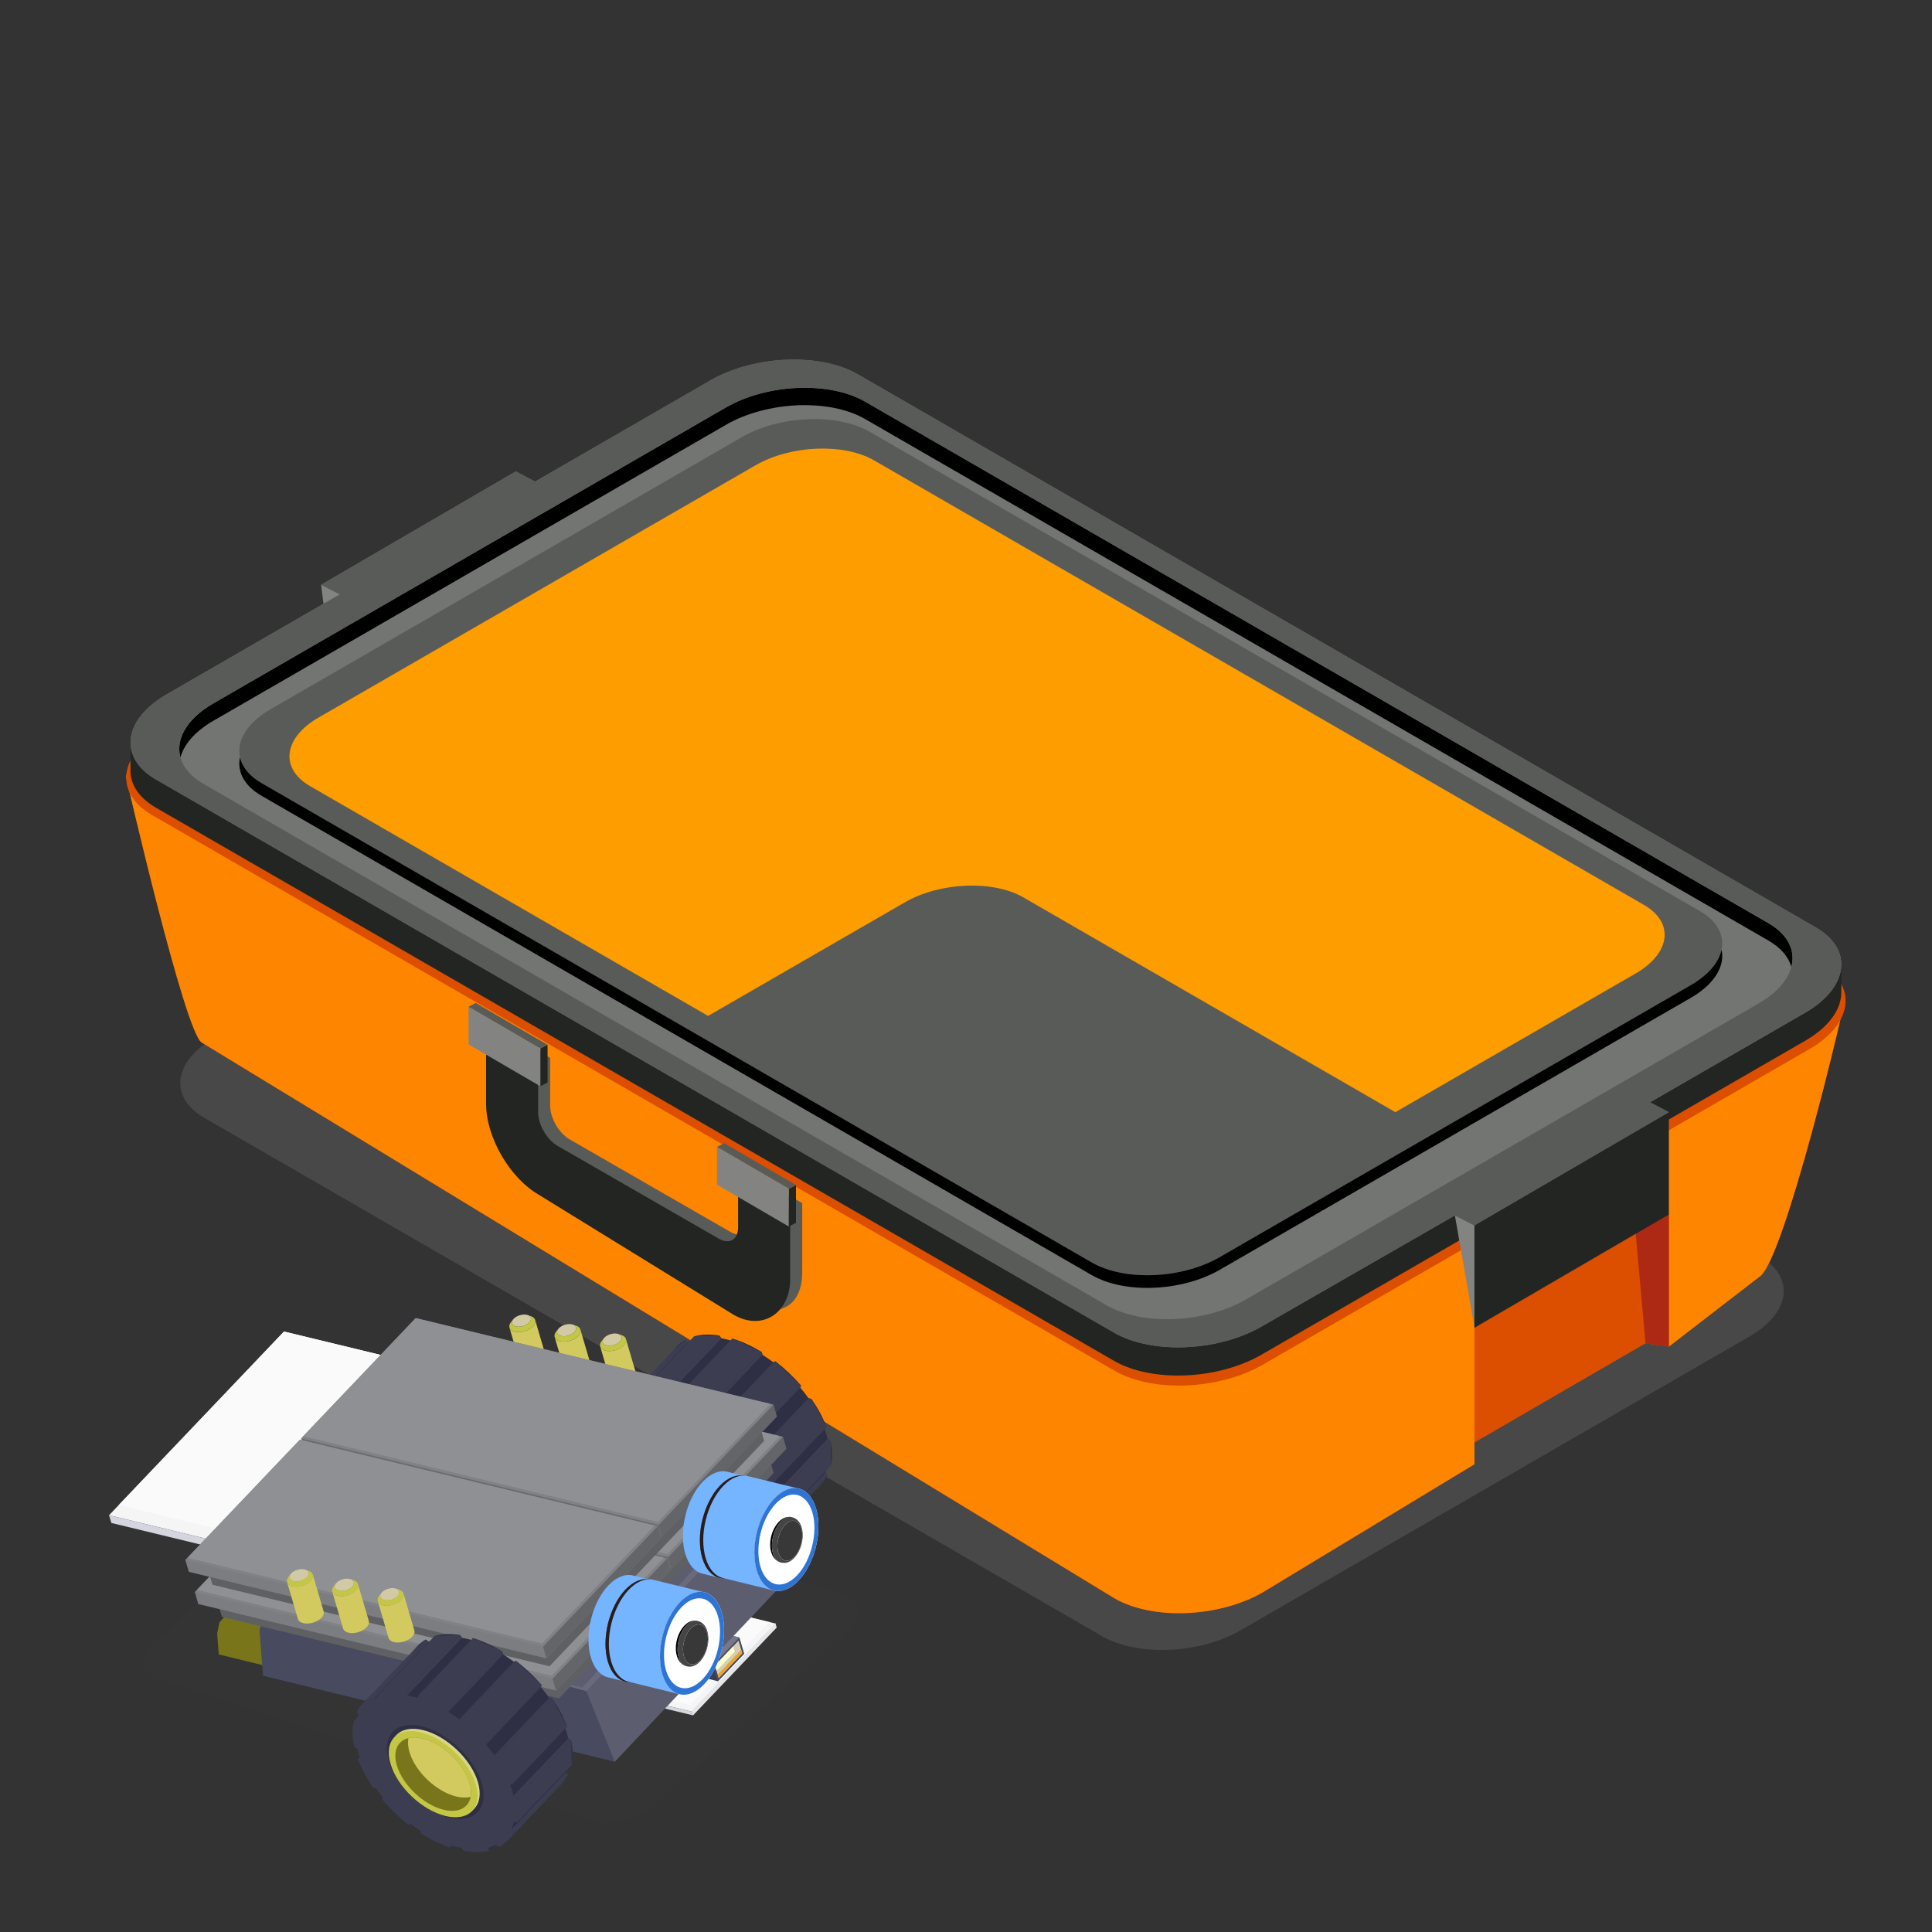 <?xml version="1.0" encoding="utf-8"?>
<!-- Generator: Adobe Illustrator 25.4.1, SVG Export Plug-In . SVG Version: 6.00 Build 0)  -->
<svg version="1.1" id="Layer_1" xmlns="http://www.w3.org/2000/svg" xmlns:xlink="http://www.w3.org/1999/xlink" x="0px" y="0px"
	 viewBox="0 0 50 50" style="enable-background:new 0 0 50 50;" xml:space="preserve">
<rect x="0" y="0" width="50" height="50" fill="#333333" stroke="none"/>
<style type="text/css">
	.st0{opacity:0.15;}
	.st1{fill:#C0C1C1;}
	.st2{fill:#DC4E00;}
	.st3{fill:#FD8500;}
	.st4{fill:#222521;}
	.st5{fill:#838482;}
	.st6{fill:#737572;}
	.st7{fill:#AD2913;}
	.st8{fill:#595B58;}
	.st9{fill:#FD9D00;}
	.st10{opacity:0.17;}
	.st11{fill:#393939;}
	.st12{fill:#F5F5F5;}
	.st13{fill:#FAFAFA;}
	.st14{fill:#E5E6EA;}
	.st15{fill:#D4D5DE;}
	.st16{fill:#5C5E70;}
	.st17{fill:#3C3D51;}
	.st18{fill:#484A5F;}
	.st19{fill:#D6CFB7;}
	.st20{fill:#FFFFCC;}
	.st21{fill:#E8A631;}
	.st22{fill:#777988;}
	.st23{fill:#D2CAA5;}
	.st24{fill:#D2CA5F;}
	.st25{fill:#C4C646;}
	.st26{fill:#79751B;}
	.st27{fill:#2E2F44;}
	.st28{fill:#DBD685;}
	.st29{fill:#696B7C;}
	.st30{fill:#5F6064;}
	.st31{fill:#6CCEE6;}
	.st32{fill:#6A6B70;}
	.st33{fill:#646569;}
	.st34{fill:#7C7D81;}
	.st35{fill:#818285;}
	.st36{fill:#8F9093;}
	.st37{fill:#75B4FF;}
	.st38{fill:#291D1C;}
	.st39{fill:#FFFFFF;}
	.st40{fill:#2E74D4;}
	.st41{fill:#383838;}
	.st42{fill:#454545;}
</style>
<g>
	<g class="st0">
		<path class="st1" d="M45.543,32.515L22.308,19.1c-0.918-0.53-2.52-0.463-3.58,0.148l-4.264,2.462l-8.922,5.151
			c-1.059,0.612-1.175,1.537-0.257,2.067L28.52,42.343c0.918,0.53,2.52,0.463,3.58-0.148l13.186-7.613
			C46.345,33.97,46.46,33.045,45.543,32.515z"/>
	</g>
	<g>
		<g>
			<path class="st2" d="M47.751,25.789c-0.085-0.256-0.323,0.549-0.652,0.359L22.185,11.764c-0.984-0.568-2.702-0.497-3.838,0.159
				l-14.14,8.163c-0.614,0.354-0.932-0.394-0.94,0.037c0,0.011,1.518,6.606,1.956,6.859l23.623,14.384
				c0.984,0.568,2.702,0.497,3.838-0.159l5.474-3.312v-0.562l4.428-2.568l0.603,0.086l2.342-1.808
				C46.162,32.681,47.78,25.874,47.751,25.789z"/>
		</g>
		<g>
			<path class="st3" d="M47.751,25.789c-0.085-0.256-0.323,0.549-0.652,0.359L22.185,11.764c-0.984-0.568-2.702-0.497-3.838,0.159
				l-14.14,8.163c-0.614,0.354-0.932-0.394-0.94,0.037c0,0.011,1.518,6.606,1.956,6.859l23.623,14.384
				c0.984,0.568,2.702,0.497,3.838-0.159l5.474-3.312v-3.536l5.032-2.93v3.422l2.342-1.808
				C46.162,32.681,47.78,25.874,47.751,25.789z"/>
		</g>
		<path class="st2" d="M28.846,35.475L3.931,21.091c-0.984-0.568-0.86-1.56,0.276-2.216l14.14-8.163
			c1.136-0.656,2.855-0.727,3.838-0.159l24.915,14.384c0.984,0.568,0.86,1.56-0.276,2.216l-14.14,8.163
			C31.548,35.972,29.83,36.043,28.846,35.475z"/>
		<path class="st4" d="M28.829,35.217L4.038,20.904c-0.436-0.252-0.654-0.588-0.661-0.94c0-0.011,0-0.741,0-0.753
			c0.008-0.429,0.324,0.316,0.935-0.037l14.069-8.123c1.13-0.653,2.84-0.724,3.819-0.158l24.791,14.313
			c0.327,0.189,0.564-0.612,0.649-0.358c0.028,0.085,0.01,0.733,0.012,0.821c0.009,0.439-0.308,0.904-0.935,1.266l-14.069,8.123
			C31.518,35.712,29.808,35.783,28.829,35.217z"/>
		<polygon class="st5" points="38.161,31.713 38.161,34.364 37.652,31.453 		"/>
		<path class="st6" d="M46.992,24.001L22.201,9.688c-0.979-0.565-2.689-0.494-3.819,0.158l-4.549,2.627l0.015-0.009l-0.5-0.263
			L8.31,15.135l0.483,0.248l-4.48,2.587c-1.13,0.653-1.253,1.64-0.274,2.205l24.791,14.313c0.979,0.565,2.689,0.494,3.819-0.158
			l5.004-2.876l0.506,0.26l5.032-2.93l-0.489-0.257l4.017-2.319C47.848,25.554,47.971,24.566,46.992,24.001z"/>
		<polygon class="st7" points="42.586,34.766 43.19,34.852 43.19,31.431 42.288,31.431 		"/>
		<polygon class="st4" points="38.158,31.713 38.158,34.364 43.19,31.431 43.19,28.783 		"/>
		<g>
			<path class="st8" d="M19.413,30.36v1.237c0,0.32-0.226,0.449-0.505,0.288l-4.165-2.398c-0.279-0.161-0.505-0.551-0.505-0.871
				v-1.237l-1.347-0.778v1.797c0,0.864,0.611,1.918,1.364,2.353l5.142,2.962c0.753,0.435,1.364,0.087,1.364-0.778v-1.797
				L19.413,30.36z"/>
			<path class="st4" d="M19.102,30.529v1.237c0,0.32-0.226,0.449-0.505,0.288l-4.165-2.398c-0.279-0.161-0.505-0.551-0.505-0.871
				v-1.237l-1.347-0.778v1.797c0,0.864,0.611,1.918,1.364,2.353l5.041,3.105c0.753,0.435,1.465-0.056,1.465-0.92v-1.797
				L19.102,30.529z"/>
			<polygon class="st4" points="13.983,27.134 13.983,28.112 14.171,28.016 14.171,27.038 			"/>
			<polygon class="st5" points="13.984,27.134 13.984,28.112 12.127,27.03 12.127,26.053 			"/>
			<polygon class="st8" points="12.127,26.053 13.984,27.134 14.171,27.038 12.312,25.956 			"/>
			<polygon class="st4" points="20.412,30.763 20.412,31.742 20.6,31.646 20.6,30.668 			"/>
			<polygon class="st5" points="20.413,30.763 20.413,31.742 18.557,30.659 18.557,29.682 			"/>
			<polygon class="st8" points="18.557,29.682 20.413,30.763 20.6,30.668 18.741,29.585 			"/>
		</g>
		<g>
			<path d="M5.521,18.654l13.267-7.66c1.066-0.615,2.679-0.682,3.602-0.149l23.378,13.497c0.325,0.188,0.521,0.425,0.592,0.681
				c0.111-0.418-0.081-0.836-0.592-1.131L22.39,10.395c-0.923-0.533-2.536-0.466-3.602,0.149l-13.267,7.66
				c-0.69,0.399-0.981,0.929-0.851,1.399C4.76,19.266,5.045,18.929,5.521,18.654z"/>
		</g>
		<g>
			<g>
				<path class="st8" d="M43.998,23.582L22.51,11.176c-0.849-0.49-2.331-0.428-3.311,0.137l-3.943,2.277l-8.252,4.764
					c-0.98,0.566-1.086,1.421-0.238,1.911l21.488,12.406c0.849,0.49,2.331,0.428,3.311-0.137l12.195-7.041
					C44.74,24.928,44.847,24.072,43.998,23.582z"/>
			</g>
			<g>
				<path d="M43.76,25.494l-12.195,7.041c-0.98,0.566-2.462,0.627-3.311,0.137L6.766,20.265c-0.317-0.183-0.5-0.417-0.555-0.668
					c-0.078,0.37,0.103,0.735,0.555,0.996L28.255,33c0.849,0.49,2.331,0.428,3.311-0.137l12.195-7.041
					c0.614-0.354,0.885-0.823,0.793-1.244C44.485,24.902,44.218,25.229,43.76,25.494z"/>
			</g>
		</g>
		<path class="st8" d="M46.992,24.001L22.201,9.688c-0.979-0.565-2.689-0.494-3.819,0.158l-4.549,2.627l0.015-0.009l-0.5-0.263
			L8.31,15.135l0.483,0.248l-4.48,2.587c-1.13,0.653-1.253,1.64-0.274,2.205l24.791,14.313c0.979,0.565,2.689,0.494,3.819-0.158
			l5.004-2.876l0.506,0.26l5.032-2.93l-0.489-0.257l4.017-2.319C47.848,25.554,47.971,24.566,46.992,24.001z M45.509,25.972
			l-13.267,7.66c-1.066,0.615-2.679,0.682-3.602,0.149L5.262,20.284c-0.923-0.533-0.807-1.464,0.259-2.079l13.267-7.66
			c1.066-0.615,2.679-0.682,3.602-0.149l23.378,13.497C46.691,24.425,46.575,25.356,45.509,25.972z"/>
		<g>
			<path class="st9" d="M23.417,23.353c0.909-0.525,2.283-0.582,3.07-0.127l9.625,5.557l6.217-3.589
				c0.909-0.525,1.007-1.318,0.22-1.773L22.622,11.915c-0.787-0.454-2.162-0.397-3.07,0.127l-3.657,2.111l-7.652,4.418
				c-0.909,0.525-1.007,1.318-0.22,1.773l10.303,5.948l1.436-0.829L23.417,23.353z"/>
		</g>
		<polygon class="st5" points="8.793,15.383 8.372,15.625 8.31,15.135 		"/>
	</g>
	<g class="st10">
		<path class="st11" d="M21.846,41.295l-11.31-3.679c-0.447-0.145-1.135,0.031-1.539,0.394l-1.622,1.46l-3.395,3.055
			c-0.403,0.363-0.368,0.775,0.079,0.92l11.31,3.679c0.447,0.145,1.135-0.031,1.539-0.394l5.017-4.515
			C22.328,41.852,22.292,41.441,21.846,41.295z"/>
	</g>
	<g>
		<g>
			<g>
				<g>
					<polygon class="st12" points="13.972,40.541 11.802,42.82 17.901,44.296 20.071,42.017 					"/>
					<polygon class="st13" points="11.923,42.693 13.972,40.541 19.901,41.976 17.852,44.128 					"/>
					<polygon class="st14" points="20.068,42.008 20.101,42.12 17.931,44.399 17.898,44.286 					"/>
				</g>
				<g>
					<polygon class="st15" points="11.802,42.82 11.83,42.916 17.929,44.392 17.901,44.296 					"/>
				</g>
			</g>
			<g>
				<polygon class="st16" points="18.407,42.272 18.743,42.283 19.133,42.377 19.257,42.799 18.58,43.51 17.73,42.984 				"/>
				<polygon class="st17" points="17.73,42.984 18.066,42.994 18.456,43.089 18.58,43.51 17.831,43.329 				"/>
				<polygon class="st18" points="19.133,42.377 18.456,43.089 18.58,43.51 19.257,42.799 				"/>
				<polygon class="st19" points="18.503,43.1 18.6,43.427 19.209,42.787 19.113,42.46 18.975,42.605 				"/>
				<polygon class="st20" points="18.503,43.1 18.544,43.239 19.016,42.744 18.975,42.605 				"/>
				<polygon class="st21" points="19.209,42.787 19.182,42.694 18.572,43.334 18.6,43.427 				"/>
				<polygon class="st22" points="18.743,42.283 18.066,42.994 18.456,43.089 19.133,42.377 				"/>
			</g>
		</g>
		<g>
			<g>
				<path class="st23" d="M15.643,34.617c0.08-0.082,0.235-0.126,0.345-0.098c0.11,0.028,0.134,0.118,0.054,0.201
					c-0.08,0.082-0.235,0.126-0.345,0.098C15.586,34.789,15.562,34.7,15.643,34.617z"/>
				<path class="st24" d="M15.533,34.848c0.014,0.049,0.06,0.088,0.134,0.107c0.151,0.039,0.362-0.021,0.472-0.134
					c0.056-0.057,0.075-0.117,0.06-0.168l0.28,0.953c0.015,0.05-0.004,0.11-0.06,0.168c-0.11,0.113-0.322,0.173-0.472,0.134
					c-0.074-0.019-0.12-0.059-0.134-0.107L15.533,34.848z"/>
				<path class="st25" d="M15.573,34.703l0.055-0.069c-0.062,0.077-0.034,0.157,0.069,0.184c0.11,0.028,0.264-0.015,0.345-0.098
					c0.076-0.078,0.059-0.163-0.037-0.196l0.084,0.029c0.131,0.045,0.156,0.161,0.051,0.268c-0.11,0.113-0.322,0.173-0.472,0.134
					C15.526,34.919,15.488,34.809,15.573,34.703z"/>
			</g>
			<g>
				<path class="st23" d="M14.465,34.373c0.08-0.082,0.235-0.126,0.345-0.098c0.11,0.028,0.134,0.118,0.054,0.201
					c-0.08,0.082-0.235,0.126-0.345,0.098C14.408,34.546,14.384,34.456,14.465,34.373z"/>
				<path class="st24" d="M14.355,34.604c0.014,0.049,0.06,0.088,0.134,0.107c0.151,0.039,0.362-0.021,0.472-0.134
					c0.056-0.057,0.075-0.117,0.06-0.168l0.28,0.953c0.015,0.05-0.004,0.11-0.06,0.168c-0.11,0.113-0.322,0.173-0.472,0.134
					c-0.074-0.019-0.12-0.059-0.134-0.107L14.355,34.604z"/>
				<path class="st25" d="M14.395,34.459l0.055-0.069c-0.062,0.077-0.034,0.157,0.069,0.184c0.11,0.028,0.264-0.015,0.345-0.098
					c0.076-0.078,0.059-0.163-0.037-0.196l0.084,0.029c0.131,0.045,0.156,0.161,0.051,0.268c-0.11,0.113-0.322,0.173-0.472,0.134
					C14.348,34.675,14.31,34.566,14.395,34.459z"/>
			</g>
			<g>
				<path class="st23" d="M13.296,34.127c0.08-0.082,0.235-0.126,0.345-0.098c0.11,0.028,0.134,0.118,0.054,0.201
					c-0.08,0.082-0.235,0.126-0.345,0.098C13.239,34.299,13.215,34.209,13.296,34.127z"/>
				<path class="st24" d="M13.185,34.358c0.014,0.049,0.06,0.088,0.134,0.107c0.151,0.039,0.362-0.021,0.472-0.134
					c0.056-0.057,0.075-0.117,0.06-0.168l0.28,0.953c0.015,0.05-0.004,0.11-0.06,0.168c-0.11,0.113-0.322,0.173-0.472,0.134
					c-0.074-0.019-0.12-0.059-0.134-0.107L13.185,34.358z"/>
				<path class="st25" d="M13.225,34.213l0.055-0.069c-0.062,0.077-0.034,0.157,0.069,0.184c0.11,0.028,0.264-0.015,0.345-0.098
					c0.076-0.078,0.059-0.163-0.037-0.196l0.084,0.029c0.131,0.045,0.156,0.161,0.051,0.268c-0.11,0.113-0.322,0.173-0.472,0.134
					C13.179,34.428,13.141,34.319,13.225,34.213z"/>
			</g>
		</g>
		<polygon class="st26" points="5.62,42.277 5.68,41.983 7.953,39.573 11.736,40.546 11.783,40.59 12.243,41.304 9.848,43.84 
			5.662,42.816 		"/>
		<g>
			<g>
				<polygon class="st12" points="7.35,34.46 2.822,39.214 15.546,42.292 20.073,37.539 				"/>
				<polygon class="st13" points="3.074,38.95 7.35,34.46 19.719,37.453 15.443,41.942 				"/>
				<polygon class="st14" points="20.067,37.519 20.136,37.754 15.609,42.507 15.54,42.273 				"/>
			</g>
			<g>
				<polygon class="st15" points="2.822,39.214 2.882,39.414 15.605,42.493 15.546,42.292 				"/>
			</g>
		</g>
		<g>
			<path class="st27" d="M17.409,36.135c-0.012-0.04-0.022-0.078-0.031-0.117L17.3,35.965c-0.055-0.246-0.059-0.469-0.017-0.66
				l0.076,0.02c0.015-0.063,0.035-0.122,0.06-0.178l-0.059-0.075c0.081-0.168,0.206-0.301,0.368-0.393l0.076,0.054
				c0.056-0.03,0.116-0.054,0.181-0.073l-0.023-0.075c0.187-0.052,0.406-0.062,0.652-0.024l0.057,0.075
				c0.05,0.008,0.1,0.018,0.151,0.031c0.037,0.009,0.075,0.019,0.112,0.03l0.018-0.057c0.256,0.078,0.513,0.198,0.76,0.349
				l0.021,0.074c0.095,0.059,0.188,0.123,0.279,0.191l0.054-0.023c0.241,0.184,0.466,0.396,0.664,0.625l-0.02,0.054
				c0.076,0.09,0.148,0.182,0.215,0.276L21,36.204c0.164,0.235,0.298,0.481,0.39,0.73l-0.056,0.02
				c0.017,0.047,0.033,0.095,0.047,0.142c0.014,0.047,0.025,0.093,0.036,0.139l0.077,0.053c0.05,0.238,0.053,0.453,0.012,0.639
				l-0.076-0.02c-0.017,0.074-0.042,0.143-0.073,0.206l0.058,0.073c-0.083,0.161-0.209,0.287-0.37,0.375l-0.078-0.055
				c-0.062,0.031-0.129,0.057-0.201,0.075l0.023,0.076c-0.19,0.045-0.41,0.049-0.656,0.006l-0.057-0.075
				c-0.036-0.007-0.073-0.015-0.11-0.024c-0.052-0.012-0.103-0.027-0.155-0.043l-0.018,0.057c-0.259-0.084-0.518-0.209-0.766-0.366
				l-0.021-0.076c-0.086-0.056-0.171-0.115-0.254-0.178L18.7,37.98c-0.245-0.19-0.473-0.409-0.674-0.645l0.021-0.055
				c-0.064-0.077-0.125-0.156-0.182-0.236l-0.076-0.017c-0.168-0.242-0.305-0.497-0.398-0.753l0.056-0.02
				C17.433,36.214,17.42,36.174,17.409,36.135z"/>
			<polygon class="st27" points="21.243,38.393 19.809,39.848 19.573,39.998 19.373,40.146 18.832,39.953 18.537,39.939 
				18.378,40.067 17.84,39.628 16.18,36.35 17.603,34.83 18.156,34.769 20.948,36.764 			"/>
			<polygon class="st27" points="15.973,37.763 17.391,36.273 17.447,36.253 16.029,37.742 			"/>
			<polygon class="st17" points="21.391,36.934 19.972,38.423 19.582,37.693 21,36.204 			"/>
			<polygon class="st17" points="20.73,35.857 20.066,35.232 18.648,36.721 19.312,37.346 			"/>
			<polygon class="st17" points="19.712,34.989 18.294,36.478 17.534,36.129 18.952,34.64 			"/>
			<polygon class="st17" points="17.196,36.051 18.614,34.562 17.962,34.585 16.544,36.074 			"/>
			<polygon class="st17" points="16.31,36.169 17.728,34.68 17.473,34.894 16.094,36.338 			"/>
			<polygon class="st17" points="15.865,36.794 17.283,35.305 17.359,35.325 15.941,36.814 			"/>
			<polygon class="st17" points="20.077,38.777 21.495,37.288 21.507,37.926 20.089,39.415 			"/>
			<polygon class="st17" points="21.269,38.393 19.853,39.879 19.998,39.675 21.416,38.186 			"/>
			<polygon class="st17" points="21.358,38.113 21.416,38.186 19.998,39.675 19.94,39.602 			"/>
			<polygon class="st17" points="19.999,38.724 21.417,37.235 21.495,37.288 20.077,38.777 			"/>
			<polygon class="st17" points="19.507,37.676 19.582,37.693 21,36.204 20.925,36.187 			"/>
			<polygon class="st17" points="19.312,37.346 20.73,35.857 20.71,35.911 19.292,37.4 			"/>
			<polygon class="st17" points="18.314,36.552 19.733,35.063 19.712,34.989 18.294,36.478 			"/>
			<polygon class="st17" points="18.594,36.744 18.648,36.721 20.066,35.232 20.012,35.255 			"/>
			<polygon class="st17" points="17.252,36.125 18.671,34.636 18.614,34.562 17.196,36.051 			"/>
			<polygon class="st17" points="17.728,34.68 17.805,34.734 16.387,36.223 16.31,36.169 			"/>
			<g>
				<path class="st17" d="M15.991,37.624c-0.012-0.04-0.022-0.078-0.031-0.117l-0.078-0.053c-0.055-0.246-0.059-0.469-0.017-0.66
					l0.076,0.02c0.015-0.063,0.035-0.122,0.06-0.178l-0.059-0.075c0.081-0.168,0.206-0.301,0.368-0.393l0.076,0.054
					c0.056-0.03,0.116-0.054,0.181-0.073l-0.023-0.075c0.187-0.052,0.406-0.062,0.652-0.024l0.057,0.075
					c0.049,0.008,0.1,0.018,0.151,0.031c0.037,0.009,0.075,0.019,0.112,0.03l0.018-0.057c0.256,0.078,0.513,0.198,0.76,0.349
					l0.021,0.074c0.095,0.059,0.188,0.123,0.279,0.191l0.054-0.023c0.241,0.184,0.466,0.396,0.664,0.625l-0.02,0.054
					c0.076,0.09,0.148,0.182,0.215,0.276l0.075,0.017c0.164,0.235,0.298,0.481,0.39,0.73l-0.056,0.02
					c0.017,0.047,0.033,0.095,0.047,0.142c0.014,0.047,0.025,0.093,0.036,0.139l0.077,0.052c0.05,0.238,0.053,0.453,0.012,0.639
					l-0.076-0.02c-0.017,0.074-0.042,0.143-0.073,0.206l0.058,0.073c-0.083,0.161-0.209,0.287-0.37,0.375l-0.078-0.055
					c-0.062,0.031-0.129,0.057-0.201,0.075l0.023,0.076c-0.19,0.045-0.41,0.049-0.656,0.006l-0.057-0.075
					c-0.036-0.007-0.073-0.015-0.11-0.024c-0.052-0.012-0.103-0.027-0.155-0.043l-0.018,0.057c-0.259-0.084-0.518-0.209-0.766-0.366
					l-0.021-0.076c-0.086-0.056-0.171-0.115-0.254-0.178l-0.054,0.023c-0.245-0.19-0.473-0.409-0.673-0.645l0.021-0.055
					c-0.064-0.077-0.125-0.156-0.182-0.236l-0.076-0.017c-0.168-0.242-0.305-0.497-0.398-0.753l0.056-0.02
					C16.015,37.703,16.002,37.663,15.991,37.624z"/>
				<path class="st27" d="M16.774,37.814c0.192,0.652,0.886,1.311,1.551,1.472c0.665,0.161,1.048-0.237,0.856-0.889
					c-0.192-0.652-0.886-1.311-1.551-1.472C16.965,36.764,16.582,37.162,16.774,37.814z"/>
				<path class="st28" d="M16.873,37.838c0.176,0.598,0.813,1.202,1.423,1.35c0.61,0.148,0.961-0.218,0.785-0.816
					s-0.813-1.202-1.423-1.35C17.049,36.875,16.697,37.24,16.873,37.838z"/>
				<path class="st25" d="M16.819,37.896c0.176,0.598,0.813,1.202,1.423,1.35c0.61,0.148,0.961-0.218,0.785-0.816
					c-0.176-0.598-0.813-1.202-1.423-1.35C16.994,36.932,16.643,37.297,16.819,37.896z"/>
				<path class="st26" d="M16.982,37.935c0.15,0.51,0.693,1.024,1.212,1.15c0.381,0.092,0.644-0.05,0.698-0.334
					c0.02-0.104,0.012-0.225-0.028-0.361c-0.15-0.509-0.693-1.024-1.212-1.15c-0.141-0.034-0.266-0.036-0.37-0.01
					C17.002,37.299,16.873,37.564,16.982,37.935z"/>
			</g>
			<path class="st24" d="M17.31,37.592c0.15,0.509,0.693,1.024,1.212,1.15c0.142,0.034,0.267,0.036,0.371,0.009
				c0.02-0.104,0.012-0.225-0.028-0.361c-0.15-0.509-0.693-1.024-1.212-1.15c-0.141-0.034-0.266-0.036-0.37-0.01
				C17.262,37.334,17.27,37.455,17.31,37.592z"/>
		</g>
		<g>
			<polygon class="st16" points="11.789,36.316 6.846,41.555 15.91,45.594 21.116,40.08 20.118,38.526 20.015,38.431 			"/>
			<polygon class="st18" points="15.91,45.594 15.175,43.765 15.072,43.67 6.913,41.501 6.846,41.555 6.717,42.195 6.807,43.367 			
				"/>
			<polyline class="st29" points="20.015,38.431 20.118,38.526 15.175,43.765 6.846,41.555 6.913,41.501 15.072,43.67 			"/>
		</g>
		<g>
			<g>
				<polygon class="st30" points="14.466,43.956 20.022,38.122 19.88,37.64 5.602,41.363 5.744,41.845 				"/>
				<polygon class="st31" points="14.324,43.474 19.88,37.64 11.158,35.53 5.602,41.363 				"/>
				<g>
					<polygon class="st32" points="8.129,38.365 8.038,38.058 20.259,37.184 20.35,37.492 17.385,40.605 					"/>
					<polygon class="st33" points="17.294,40.298 17.385,40.605 20.35,37.492 20.259,37.184 					"/>
					<polygon class="st34" points="8.097,38.399 17.263,40.331 17.353,40.638 14.388,43.751 5.132,41.512 5.042,41.204 					"/>
					<polygon class="st33" points="14.298,43.444 14.388,43.751 17.353,40.638 17.263,40.331 					"/>
				</g>
				<g>
					<polygon class="st35" points="8.038,38.058 11.003,34.945 20.259,37.184 17.294,40.298 					"/>
					<polygon class="st36" points="8.094,38 11.003,34.945 20.181,37.166 17.272,40.22 					"/>
					<polygon class="st35" points="8.006,38.091 17.263,40.331 14.298,43.444 5.042,41.204 					"/>
					<polygon class="st36" points="5.097,41.146 8.006,38.091 17.185,40.312 14.275,43.367 					"/>
				</g>
			</g>
		</g>
		<g>
			<g>
				<polygon class="st30" points="14.221,43.123 19.777,37.289 19.635,36.807 5.357,40.531 5.499,41.013 				"/>
				<polygon class="st31" points="14.079,42.641 19.635,36.807 10.913,34.697 5.357,40.531 				"/>
				<g>
					<polygon class="st32" points="7.884,37.533 7.793,37.225 20.014,36.352 20.105,36.659 17.14,39.772 					"/>
					<polygon class="st33" points="17.049,39.465 17.14,39.772 20.105,36.659 20.014,36.352 					"/>
					<polygon class="st34" points="7.852,37.566 17.018,39.498 17.108,39.806 14.143,42.919 4.887,40.679 4.797,40.372 					"/>
					<polygon class="st33" points="14.053,42.611 14.143,42.919 17.108,39.806 17.018,39.498 					"/>
				</g>
				<g>
					<polygon class="st35" points="7.793,37.225 10.758,34.112 20.014,36.352 17.049,39.465 					"/>
					<polygon class="st36" points="7.849,37.167 10.758,34.112 19.936,36.333 17.027,39.388 					"/>
					<polygon class="st35" points="7.761,37.259 17.018,39.498 14.053,42.611 4.797,40.372 					"/>
					<polygon class="st36" points="4.852,40.314 7.761,37.259 16.94,39.48 14.03,42.534 					"/>
				</g>
			</g>
		</g>
		<g>
			<path class="st27" d="M10.697,43.887c-0.012-0.04-0.022-0.078-0.031-0.117l-0.078-0.053c-0.055-0.246-0.059-0.469-0.017-0.66
				l0.076,0.02c0.015-0.063,0.035-0.122,0.06-0.178l-0.059-0.075c0.081-0.168,0.206-0.301,0.368-0.393l0.076,0.054
				c0.056-0.03,0.116-0.054,0.181-0.073l-0.023-0.075c0.187-0.052,0.406-0.062,0.652-0.024l0.057,0.075
				c0.05,0.008,0.1,0.018,0.151,0.031c0.037,0.009,0.075,0.019,0.112,0.03l0.018-0.057c0.256,0.078,0.513,0.198,0.76,0.349
				l0.021,0.074c0.095,0.059,0.188,0.123,0.279,0.191l0.054-0.023c0.241,0.184,0.466,0.396,0.664,0.625l-0.02,0.054
				c0.076,0.09,0.148,0.182,0.215,0.276l0.075,0.017c0.164,0.235,0.298,0.481,0.39,0.73l-0.056,0.02
				c0.017,0.047,0.033,0.095,0.047,0.142c0.014,0.047,0.025,0.093,0.036,0.139l0.077,0.053c0.05,0.238,0.053,0.453,0.012,0.639
				l-0.076-0.02c-0.017,0.074-0.042,0.143-0.073,0.206l0.058,0.073c-0.083,0.161-0.209,0.287-0.37,0.375l-0.078-0.055
				c-0.062,0.031-0.129,0.057-0.201,0.075l0.023,0.076c-0.19,0.045-0.41,0.049-0.656,0.006l-0.057-0.075
				c-0.036-0.007-0.073-0.015-0.11-0.024c-0.052-0.012-0.103-0.027-0.155-0.043l-0.018,0.057c-0.259-0.084-0.518-0.209-0.766-0.366
				l-0.021-0.076c-0.086-0.056-0.171-0.115-0.254-0.178l-0.054,0.023c-0.245-0.19-0.473-0.409-0.674-0.645l0.021-0.055
				c-0.064-0.077-0.125-0.156-0.182-0.236l-0.076-0.017c-0.168-0.242-0.305-0.497-0.398-0.753l0.056-0.02
				C10.721,43.966,10.708,43.926,10.697,43.887z"/>
			<polygon class="st27" points="14.531,46.145 13.097,47.6 12.861,47.75 12.661,47.898 12.119,47.705 11.824,47.691 11.665,47.819 
				11.128,47.38 9.468,44.102 10.891,42.582 11.444,42.521 14.236,44.516 			"/>
			<polygon class="st27" points="9.261,45.515 10.679,44.026 10.735,44.005 9.317,45.494 			"/>
			<polygon class="st17" points="14.678,44.686 13.26,46.175 12.87,45.445 14.288,43.956 			"/>
			<polygon class="st17" points="14.018,43.609 13.354,42.984 11.936,44.473 12.6,45.098 			"/>
			<polygon class="st17" points="13,42.741 11.582,44.23 10.822,43.881 12.24,42.392 			"/>
			<polygon class="st17" points="10.484,43.803 11.902,42.314 11.25,42.337 9.832,43.826 			"/>
			<polygon class="st17" points="9.598,43.921 11.016,42.432 10.761,42.646 9.381,44.091 			"/>
			<polygon class="st17" points="9.153,44.546 10.571,43.057 10.647,43.077 9.229,44.566 			"/>
			<polygon class="st17" points="13.364,46.529 14.783,45.04 14.795,45.678 13.377,47.167 			"/>
			<polygon class="st17" points="14.557,46.145 13.141,47.631 13.286,47.427 14.704,45.938 			"/>
			<polygon class="st17" points="14.646,45.865 14.704,45.938 13.286,47.427 13.228,47.354 			"/>
			<polygon class="st17" points="13.287,46.476 14.705,44.987 14.783,45.04 13.364,46.529 			"/>
			<polygon class="st17" points="12.795,45.428 12.87,45.445 14.288,43.956 14.213,43.939 			"/>
			<polygon class="st17" points="12.6,45.098 14.018,43.609 13.998,43.663 12.58,45.152 			"/>
			<polygon class="st17" points="11.602,44.304 13.02,42.815 13,42.741 11.582,44.23 			"/>
			<polygon class="st17" points="11.881,44.496 11.936,44.473 13.354,42.984 13.299,43.007 			"/>
			<polygon class="st17" points="10.54,43.877 11.958,42.388 11.902,42.314 10.484,43.803 			"/>
			<polygon class="st17" points="11.016,42.432 11.093,42.486 9.674,43.975 9.598,43.921 			"/>
			<g>
				<path class="st17" d="M9.278,45.376c-0.012-0.04-0.022-0.078-0.031-0.117L9.17,45.206c-0.055-0.246-0.059-0.469-0.017-0.66
					l0.076,0.02c0.015-0.063,0.035-0.122,0.06-0.178L9.23,44.313c0.081-0.168,0.206-0.301,0.368-0.393l0.076,0.054
					c0.056-0.03,0.116-0.054,0.181-0.073l-0.023-0.075c0.187-0.052,0.406-0.062,0.652-0.024l0.057,0.075
					c0.049,0.008,0.1,0.018,0.151,0.031c0.037,0.009,0.075,0.019,0.112,0.03l0.018-0.057c0.256,0.078,0.513,0.198,0.76,0.349
					l0.021,0.074c0.095,0.059,0.188,0.123,0.279,0.191l0.054-0.023c0.241,0.184,0.466,0.396,0.664,0.625l-0.02,0.054
					c0.076,0.09,0.148,0.182,0.215,0.276l0.075,0.017c0.164,0.235,0.298,0.481,0.39,0.73l-0.056,0.02
					c0.017,0.047,0.033,0.095,0.047,0.142c0.014,0.047,0.025,0.093,0.036,0.139l0.077,0.052c0.05,0.238,0.053,0.453,0.012,0.639
					l-0.076-0.02c-0.017,0.074-0.042,0.143-0.073,0.206l0.058,0.073c-0.083,0.161-0.209,0.287-0.37,0.375l-0.078-0.055
					c-0.062,0.031-0.129,0.057-0.201,0.075l0.023,0.076c-0.19,0.045-0.41,0.049-0.656,0.006l-0.057-0.075
					c-0.036-0.007-0.073-0.015-0.11-0.024c-0.052-0.012-0.103-0.027-0.155-0.043l-0.018,0.057c-0.259-0.084-0.518-0.209-0.766-0.366
					l-0.021-0.076c-0.086-0.056-0.171-0.115-0.254-0.178l-0.054,0.023c-0.245-0.19-0.473-0.409-0.673-0.645l0.021-0.055
					c-0.064-0.077-0.125-0.156-0.182-0.236l-0.076-0.017c-0.168-0.242-0.305-0.497-0.398-0.753l0.056-0.02
					C9.303,45.455,9.29,45.415,9.278,45.376z"/>
				<path class="st27" d="M10.061,45.566c0.192,0.652,0.886,1.311,1.551,1.472c0.665,0.161,1.048-0.237,0.856-0.889
					c-0.192-0.652-0.886-1.311-1.551-1.472C10.253,44.516,9.87,44.914,10.061,45.566z"/>
				<path class="st28" d="M10.161,45.59c0.176,0.598,0.813,1.202,1.423,1.35c0.61,0.148,0.961-0.218,0.785-0.816
					c-0.176-0.598-0.813-1.202-1.423-1.35C10.337,44.627,9.985,44.992,10.161,45.59z"/>
				<path class="st25" d="M10.107,45.648c0.176,0.598,0.813,1.202,1.423,1.35c0.61,0.148,0.961-0.218,0.785-0.816
					c-0.176-0.598-0.813-1.202-1.423-1.35C10.282,44.684,9.931,45.049,10.107,45.648z"/>
				<path class="st26" d="M10.27,45.687c0.15,0.51,0.693,1.024,1.212,1.15c0.381,0.092,0.644-0.05,0.698-0.334
					c0.02-0.104,0.012-0.225-0.028-0.361c-0.15-0.509-0.693-1.024-1.212-1.15c-0.141-0.034-0.266-0.036-0.37-0.01
					C10.29,45.051,10.161,45.316,10.27,45.687z"/>
			</g>
			<path class="st24" d="M10.597,45.344c0.15,0.509,0.693,1.024,1.212,1.15c0.142,0.034,0.267,0.036,0.371,0.009
				c0.02-0.104,0.012-0.225-0.028-0.361c-0.15-0.509-0.693-1.024-1.212-1.15c-0.141-0.034-0.266-0.036-0.37-0.01
				C10.55,45.086,10.557,45.208,10.597,45.344z"/>
		</g>
		<g>
			<g>
				<path class="st23" d="M9.887,41.206c0.08-0.082,0.235-0.126,0.345-0.098c0.11,0.028,0.134,0.118,0.054,0.201
					c-0.08,0.082-0.235,0.126-0.345,0.098C9.831,41.378,9.807,41.288,9.887,41.206z"/>
				<path class="st24" d="M9.777,41.437c0.014,0.049,0.06,0.088,0.134,0.107c0.151,0.039,0.362-0.021,0.472-0.134
					c0.056-0.057,0.075-0.117,0.06-0.168l0.28,0.953c0.015,0.05-0.004,0.11-0.06,0.168c-0.11,0.113-0.322,0.173-0.472,0.134
					c-0.074-0.019-0.12-0.059-0.134-0.107L9.777,41.437z"/>
				<path class="st25" d="M9.817,41.292l0.055-0.069C9.81,41.3,9.838,41.38,9.941,41.407c0.11,0.028,0.264-0.015,0.345-0.098
					c0.076-0.078,0.059-0.163-0.037-0.196l0.084,0.029c0.131,0.045,0.156,0.161,0.051,0.268c-0.11,0.113-0.322,0.173-0.472,0.134
					C9.77,41.508,9.732,41.398,9.817,41.292z"/>
			</g>
			<g>
				<path class="st23" d="M8.709,40.962c0.08-0.082,0.235-0.126,0.345-0.098c0.11,0.028,0.134,0.118,0.054,0.201
					c-0.08,0.082-0.235,0.126-0.345,0.098C8.653,41.134,8.629,41.045,8.709,40.962z"/>
				<path class="st24" d="M8.599,41.193c0.014,0.049,0.06,0.088,0.134,0.107c0.151,0.039,0.362-0.021,0.472-0.134
					c0.056-0.057,0.075-0.117,0.06-0.168l0.28,0.953c0.015,0.05-0.004,0.11-0.06,0.168c-0.11,0.113-0.322,0.173-0.472,0.134
					c-0.074-0.019-0.12-0.059-0.134-0.107L8.599,41.193z"/>
				<path class="st25" d="M8.639,41.048l0.055-0.069c-0.062,0.077-0.034,0.157,0.069,0.184c0.11,0.028,0.264-0.015,0.345-0.098
					c0.076-0.078,0.059-0.163-0.037-0.196l0.084,0.029c0.131,0.045,0.156,0.161,0.051,0.268c-0.11,0.113-0.322,0.173-0.472,0.134
					C8.592,41.264,8.554,41.154,8.639,41.048z"/>
			</g>
			<g>
				<path class="st23" d="M7.54,40.716c0.08-0.082,0.235-0.126,0.345-0.098c0.11,0.028,0.134,0.118,0.054,0.201
					c-0.08,0.082-0.235,0.126-0.345,0.098C7.484,40.888,7.46,40.798,7.54,40.716z"/>
				<path class="st24" d="M7.43,40.946c0.014,0.049,0.06,0.088,0.134,0.107c0.151,0.039,0.362-0.021,0.472-0.134
					c0.056-0.057,0.075-0.117,0.06-0.168l0.28,0.953c0.015,0.05-0.004,0.11-0.06,0.168c-0.11,0.113-0.322,0.173-0.472,0.134
					c-0.074-0.019-0.12-0.059-0.134-0.107L7.43,40.946z"/>
				<path class="st25" d="M7.47,40.802l0.055-0.069c-0.062,0.077-0.034,0.157,0.069,0.184c0.11,0.028,0.264-0.015,0.345-0.098
					c0.076-0.078,0.059-0.163-0.037-0.196l0.084,0.029c0.131,0.045,0.156,0.161,0.051,0.268c-0.11,0.113-0.322,0.173-0.472,0.134
					C7.423,41.017,7.385,40.908,7.47,40.802z"/>
			</g>
		</g>
		<g>
			<g>
				<path class="st37" d="M18.186,38.347c0.213-0.224,0.442-0.306,0.638-0.258l0.441,0.108c-0.197-0.048-0.425,0.034-0.638,0.258
					c-0.424,0.445-0.626,1.28-0.451,1.866c0.087,0.291,0.25,0.466,0.444,0.513l-0.441-0.108c-0.194-0.048-0.357-0.222-0.444-0.513
					C17.561,39.627,17.762,38.792,18.186,38.347z"/>
				<g>
					<path class="st38" d="M18.627,38.455c0.423-0.445,0.908-0.331,1.082,0.255c0.174,0.586-0.028,1.421-0.452,1.866
						c-0.424,0.445-0.908,0.33-1.082-0.255C18.001,39.735,18.203,38.9,18.627,38.455z"/>
				</g>
			</g>
			<g>
				<path class="st39" d="M20.036,38.783c0.423-0.445,0.908-0.331,1.082,0.255c0.174,0.586-0.028,1.421-0.452,1.866
					c-0.424,0.445-0.908,0.33-1.082-0.255C19.41,40.063,19.612,39.228,20.036,38.783z"/>
			</g>
			<path class="st40" d="M19.585,40.649c0.174,0.586,0.659,0.7,1.082,0.255c0.423-0.445,0.626-1.28,0.452-1.866
				c-0.174-0.586-0.659-0.7-1.082-0.255C19.612,39.228,19.41,40.063,19.585,40.649z M19.681,40.548
				c-0.152-0.513,0.024-1.243,0.395-1.632c0.37-0.389,0.794-0.289,0.947,0.223c0.152,0.512-0.025,1.243-0.395,1.632
				C20.257,41.16,19.833,41.06,19.681,40.548z"/>
			<g>
				<path d="M20.17,40.425c0.011,0.004,0.021,0.008,0.033,0.011C20.192,40.433,20.181,40.429,20.17,40.425z"/>
				<path d="M20.153,39.387c0.045-0.044,0.165-0.163,0.337-0.123c-0.087-0.021-0.189,0.015-0.284,0.115
					c-0.188,0.198-0.278,0.569-0.201,0.829c0.034,0.113,0.093,0.186,0.165,0.217C19.842,40.295,19.869,39.688,20.153,39.387z"/>
			</g>
			<g>
				<path class="st41" d="M20.319,39.462c0.164-0.173,0.352-0.128,0.42,0.099c0.068,0.227-0.011,0.551-0.175,0.724
					c-0.164,0.172-0.352,0.128-0.42-0.099C20.076,39.958,20.154,39.634,20.319,39.462z"/>
			</g>
			<path class="st42" d="M20.005,40.208c0.038,0.129,0.111,0.207,0.197,0.228l0.019,0.005c0.029,0.006,0.117,0.026,0.225-0.035
				c0.178-0.099,0.313-0.359,0.328-0.632c0.004-0.071,0.009-0.428-0.266-0.506l-0.019-0.005c-0.087-0.021-0.189,0.015-0.284,0.115
				C20.018,39.576,19.928,39.947,20.005,40.208z M20.144,40.186c-0.068-0.227,0.011-0.552,0.175-0.724
				c0.164-0.173,0.352-0.128,0.42,0.099c0.068,0.227-0.011,0.551-0.175,0.724C20.399,40.457,20.211,40.413,20.144,40.186z"/>
			<path class="st37" d="M18.714,38.459c0.213-0.224,0.442-0.306,0.638-0.258l0.441,0.108c-0.168-0.041-0.168-0.041,0,0l0.441,0.108
				c-0.172-0.042-0.172-0.042,0,0l0.441,0.108c-0.197-0.048-0.425,0.034-0.638,0.258c-0.424,0.445-0.626,1.28-0.451,1.866
				c0.087,0.291,0.25,0.466,0.444,0.513l-0.441-0.108c0,0,0,0,0,0l-0.441-0.108c0,0,0,0,0,0l-0.441-0.108
				c-0.194-0.048-0.357-0.222-0.444-0.513C18.088,39.739,18.29,38.904,18.714,38.459z"/>
		</g>
		<g>
			<g>
				<path class="st37" d="M15.744,41.031c0.213-0.224,0.442-0.306,0.638-0.258l0.441,0.108c-0.197-0.048-0.425,0.034-0.639,0.258
					c-0.424,0.445-0.626,1.28-0.451,1.866c0.087,0.291,0.25,0.466,0.444,0.513l-0.441-0.108c-0.194-0.048-0.357-0.222-0.444-0.513
					C15.118,42.311,15.32,41.476,15.744,41.031z"/>
				<g>
					<path class="st38" d="M16.184,41.139c0.423-0.445,0.908-0.331,1.082,0.255c0.174,0.586-0.028,1.421-0.452,1.866
						c-0.424,0.445-0.908,0.33-1.082-0.255C15.559,42.419,15.761,41.584,16.184,41.139z"/>
				</g>
			</g>
			<g>
				<path class="st39" d="M17.594,41.467c0.423-0.445,0.908-0.331,1.082,0.255c0.174,0.586-0.028,1.421-0.452,1.866
					c-0.424,0.445-0.908,0.33-1.082-0.255C16.968,42.747,17.17,41.912,17.594,41.467z"/>
			</g>
			<path class="st40" d="M17.142,43.333c0.174,0.586,0.659,0.7,1.082,0.255c0.423-0.445,0.626-1.28,0.452-1.866
				c-0.174-0.586-0.659-0.7-1.082-0.255C17.17,41.912,16.968,42.747,17.142,43.333z M17.238,43.232
				c-0.152-0.513,0.024-1.243,0.395-1.632c0.37-0.389,0.794-0.289,0.947,0.223c0.152,0.512-0.025,1.243-0.395,1.632
				C17.814,43.845,17.391,43.744,17.238,43.232z"/>
			<g>
				<path d="M17.727,43.109c0.011,0.004,0.021,0.008,0.033,0.011C17.749,43.118,17.738,43.114,17.727,43.109z"/>
				<path d="M17.711,42.071c0.045-0.044,0.165-0.163,0.337-0.123c-0.087-0.021-0.189,0.015-0.284,0.115
					c-0.188,0.198-0.278,0.569-0.201,0.829c0.034,0.113,0.093,0.186,0.165,0.217C17.4,42.979,17.427,42.372,17.711,42.071z"/>
			</g>
			<g>
				<path class="st41" d="M17.876,42.146c0.164-0.173,0.352-0.128,0.42,0.099c0.068,0.227-0.011,0.551-0.175,0.724
					c-0.164,0.172-0.352,0.128-0.42-0.099C17.633,42.643,17.712,42.319,17.876,42.146z"/>
			</g>
			<path class="st42" d="M17.563,42.892c0.038,0.129,0.111,0.207,0.197,0.228l0.019,0.005c0.029,0.006,0.117,0.026,0.225-0.035
				c0.178-0.099,0.313-0.359,0.328-0.632c0.004-0.071,0.009-0.428-0.266-0.506l-0.019-0.005c-0.087-0.021-0.189,0.015-0.284,0.115
				C17.575,42.261,17.485,42.632,17.563,42.892z M17.701,42.87c-0.068-0.227,0.011-0.552,0.175-0.724
				c0.164-0.173,0.352-0.128,0.42,0.099c0.068,0.227-0.011,0.551-0.175,0.724C17.957,43.142,17.769,43.097,17.701,42.87z"/>
			<path class="st37" d="M16.271,41.143c0.213-0.224,0.442-0.306,0.638-0.258l0.441,0.108c-0.168-0.041-0.168-0.041,0,0l0.441,0.108
				c-0.172-0.042-0.172-0.042,0,0l0.441,0.108c-0.197-0.048-0.425,0.034-0.638,0.258c-0.424,0.445-0.626,1.28-0.451,1.866
				c0.087,0.291,0.25,0.466,0.444,0.513l-0.441-0.108c0,0,0,0,0,0l-0.441-0.108c0,0,0,0,0,0l-0.441-0.108
				c-0.194-0.048-0.357-0.222-0.444-0.513C15.646,42.423,15.847,41.588,16.271,41.143z"/>
		</g>
	</g>
</g>
</svg>
